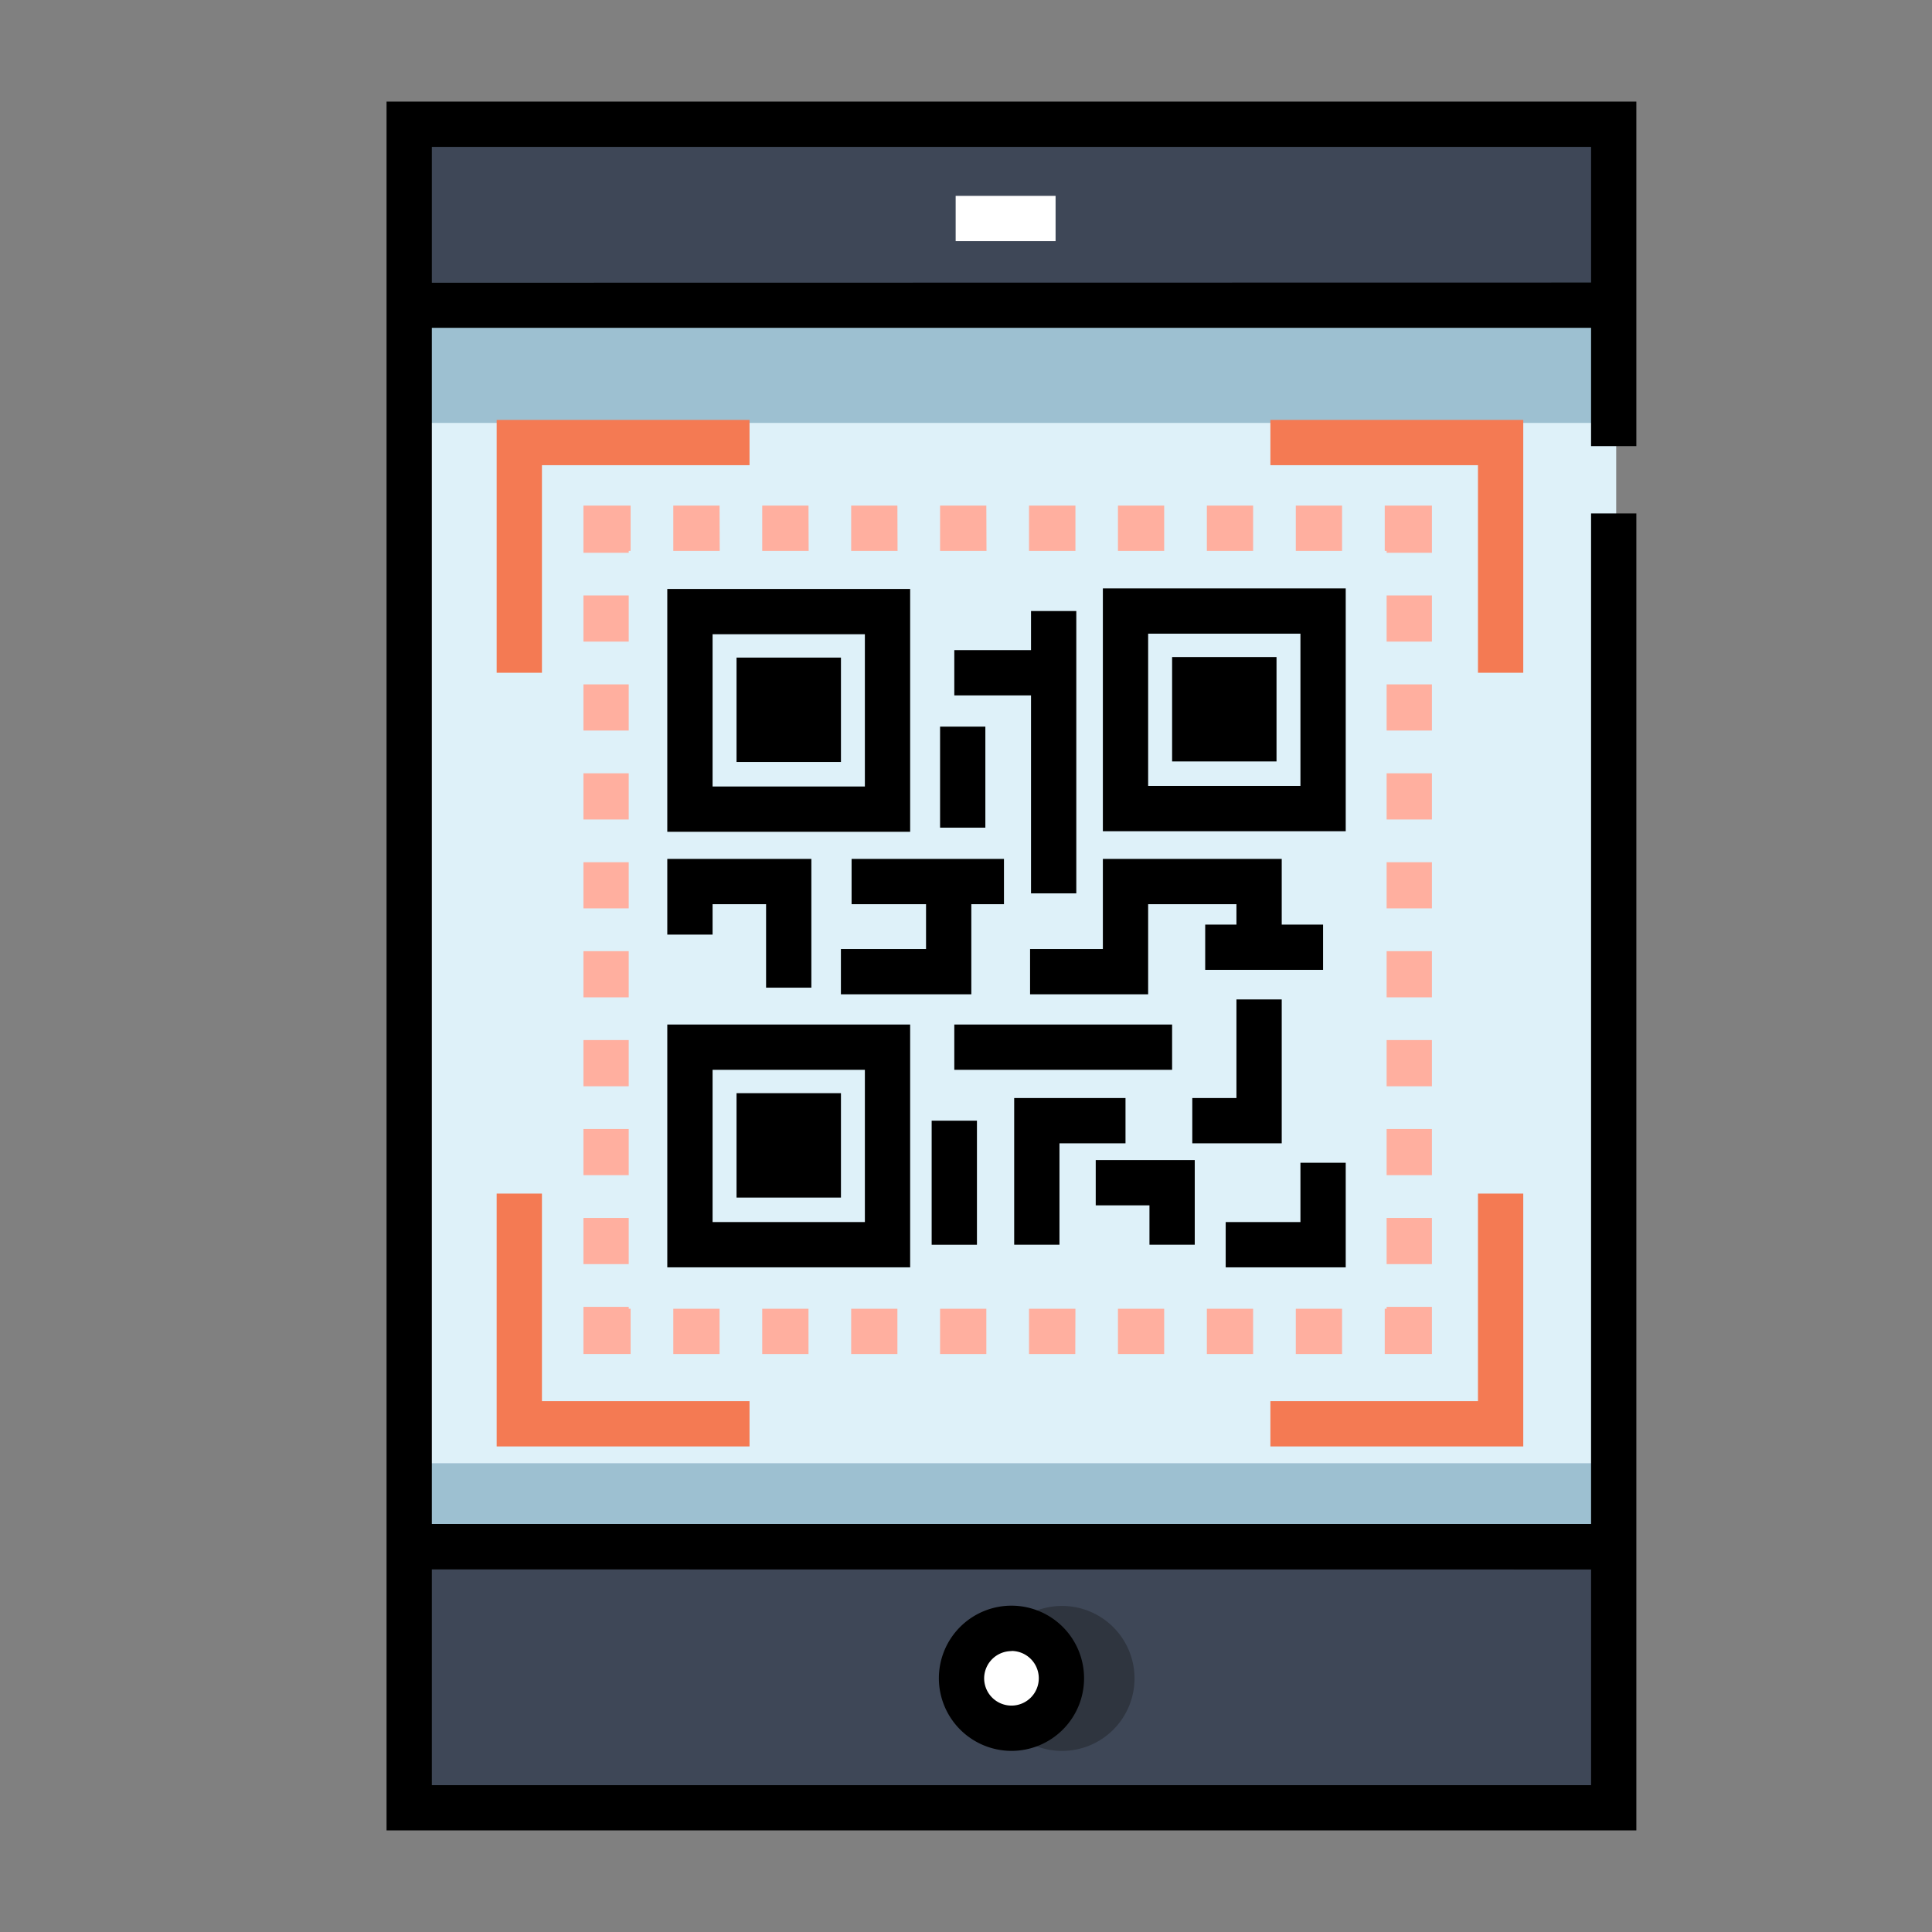 <svg id="artwork" xmlns="http://www.w3.org/2000/svg" viewBox="0 0 512 512"><rect x="0" y="0" width="512" height="512" fill="#808080" stroke="none"/><title>QR_code</title><g id="QR_code"><rect x="109.1" y="33.8" width="319.21" height="447.4" style="fill:#def1f9"/><rect x="109.11" y="31.8" width="319.21" height="49.96" style="fill:#3e4757"/><rect x="110.05" y="414.16" width="316.24" height="67.04" style="fill:#3e4757"/><rect x="109.1" y="387.77" width="319.21" height="23.64" style="fill:#9dc0d1"/><rect x="109.1" y="83.76" width="319.21" height="28.32" style="fill:#9dc0d1"/><path d="M300.66,444.8a19.21,19.21,0,1,1-19.21-19.21A19.21,19.21,0,0,1,300.66,444.8Z" style="fill:#2f353f"/><circle cx="268.21" cy="444.8" r="13.63" transform="translate(-235.97 319.93) rotate(-45)" style="fill:#fff"/><rect x="253.26" y="51.91" width="26.48" height="12" style="fill:#fff"/><polygon points="379.47 358.83 366.97 358.83 366.97 346.83 367.47 346.83 367.47 346.33 379.47 346.33 379.47 358.83" style="fill:#ffaf9f"/><path d="M355.66,358.83H343.4v-12h12.26Zm-23.57,0H319.83v-12h12.26Zm-23.57,0H296.27v-12h12.25Zm-23.56,0H272.7v-12H285Zm-23.57,0H249.13v-12h12.26Zm-23.57,0H225.57v-12h12.25Zm-23.56,0H202v-12h12.26Zm-23.57,0H178.43v-12h12.26Z" style="fill:#ffaf9f"/><polygon points="167.12 358.83 154.62 358.83 154.62 346.33 166.62 346.33 166.62 346.83 167.12 346.83 167.12 358.83" style="fill:#ffaf9f"/><path d="M166.62,335h-12V322.77h12Zm0-23.57h-12V299.2h12Zm0-23.56h-12V275.63h12Zm0-23.57h-12V252.07h12Zm0-23.57h-12V228.5h12Zm0-23.56h-12V204.93h12Zm0-23.57h-12V181.37h12Zm0-23.57h-12V157.8h12Z" style="fill:#ffaf9f"/><polygon points="166.62 146.49 154.62 146.49 154.62 133.99 167.12 133.99 167.12 145.99 166.62 145.99 166.62 146.49" style="fill:#ffaf9f"/><path d="M355.66,146H343.4V134h12.26Zm-23.57,0H319.83V134h12.26Zm-23.57,0H296.27V134h12.25ZM285,146H272.7V134H285Zm-23.57,0H249.13V134h12.26Zm-23.57,0H225.57V134h12.25Zm-23.56,0H202V134h12.26Zm-23.57,0H178.43V134h12.26Z" style="fill:#ffaf9f"/><polygon points="379.47 146.49 367.47 146.49 367.47 145.99 366.97 145.99 366.97 133.99 379.47 133.99 379.47 146.49" style="fill:#ffaf9f"/><path d="M379.47,335h-12V322.77h12Zm0-23.57h-12V299.2h12Zm0-23.56h-12V275.63h12Zm0-23.57h-12V252.07h12Zm0-23.57h-12V228.5h12Zm0-23.56h-12V204.93h12Zm0-23.57h-12V181.37h12Zm0-23.57h-12V157.8h12Z" style="fill:#ffaf9f"/><polygon points="336.67 123.28 391.68 123.28 391.68 178.29 403.68 178.29 403.68 111.28 336.67 111.28 336.67 123.28" style="fill:#f47a53"/><polygon points="391.68 371.32 336.67 371.32 336.67 383.32 403.68 383.32 403.68 316.31 391.68 316.31 391.68 371.32" style="fill:#f47a53"/><polygon points="143.62 316.31 131.62 316.31 131.62 383.32 198.63 383.32 198.63 371.32 143.62 371.32 143.62 316.31" style="fill:#f47a53"/><polygon points="131.62 178.29 143.62 178.29 143.62 123.28 198.63 123.28 198.63 111.28 131.62 111.28 131.62 178.29" style="fill:#f47a53"/><path d="M241.2,156.08H176.84v64.35H241.2Zm-12,52.35H188.84V168.08H229.2Z"/><rect x="195.19" y="174.27" width="27.67" height="27.67"/><path d="M176.84,335.86H241.2V271.51H176.84Zm12-52.35H229.2v40.35H188.84Z"/><rect x="195.19" y="289.7" width="27.67" height="27.67"/><path d="M356.63,155.93H292.27v64.35h64.36Zm-12,52.35H304.27V167.93h40.36Z"/><rect x="310.62" y="174.12" width="27.67" height="27.67"/><rect x="252.9" y="271.51" width="57.72" height="12"/><polygon points="273.23 172.29 252.9 172.29 252.9 184.29 273.23 184.29 273.23 236.75 285.23 236.75 285.23 161.93 273.23 161.93 273.23 172.29"/><polygon points="257.41 239.62 266.06 239.62 266.06 227.62 225.68 227.62 225.68 239.62 245.41 239.62 245.41 251.5 222.85 251.5 222.85 263.5 257.41 263.5 257.41 239.62"/><rect x="249.13" y="192.57" width="12" height="26.77"/><polygon points="292.27 227.62 292.27 251.5 272.98 251.5 272.98 263.5 304.27 263.5 304.27 239.62 327.67 239.62 327.67 245.03 319.39 245.03 319.39 257.02 350.63 257.02 350.63 245.03 339.67 245.03 339.67 227.62 292.27 227.62"/><polygon points="339.67 264.86 327.67 264.86 327.67 290.99 315.97 290.99 315.97 302.99 339.67 302.99 339.67 264.86"/><polygon points="280.77 302.99 298.27 302.99 298.27 290.99 268.77 290.99 268.77 329.86 280.77 329.86 280.77 302.99"/><rect x="246.9" y="296.99" width="12" height="32.88"/><polygon points="316.62 329.86 316.62 307.43 290.38 307.43 290.38 319.43 304.62 319.43 304.62 329.86 316.62 329.86"/><polygon points="356.63 308.14 344.63 308.14 344.63 323.86 324.82 323.86 324.82 335.86 356.63 335.86 356.63 308.14"/><polygon points="176.84 247.68 188.84 247.68 188.84 239.62 203.02 239.62 203.02 261.74 215.02 261.74 215.02 227.62 176.84 227.62 176.84 247.68"/><path d="M268.05,464a19.24,19.24,0,1,0-19.24-19.24A19.27,19.27,0,0,0,268.05,464Zm0-26.48a7.24,7.24,0,1,1-7.24,7.24A7.25,7.25,0,0,1,268.05,437.56Z"/><path d="M102.44,26.93V485.07H433.65v-349h-12v267.8H114.44v-317H421.65v31.36h12V26.93H102.44Zm319.21,389v57.16H114.44V415.91Zm-307.21-341V38.93H421.65V74.88Z"/></g></svg>